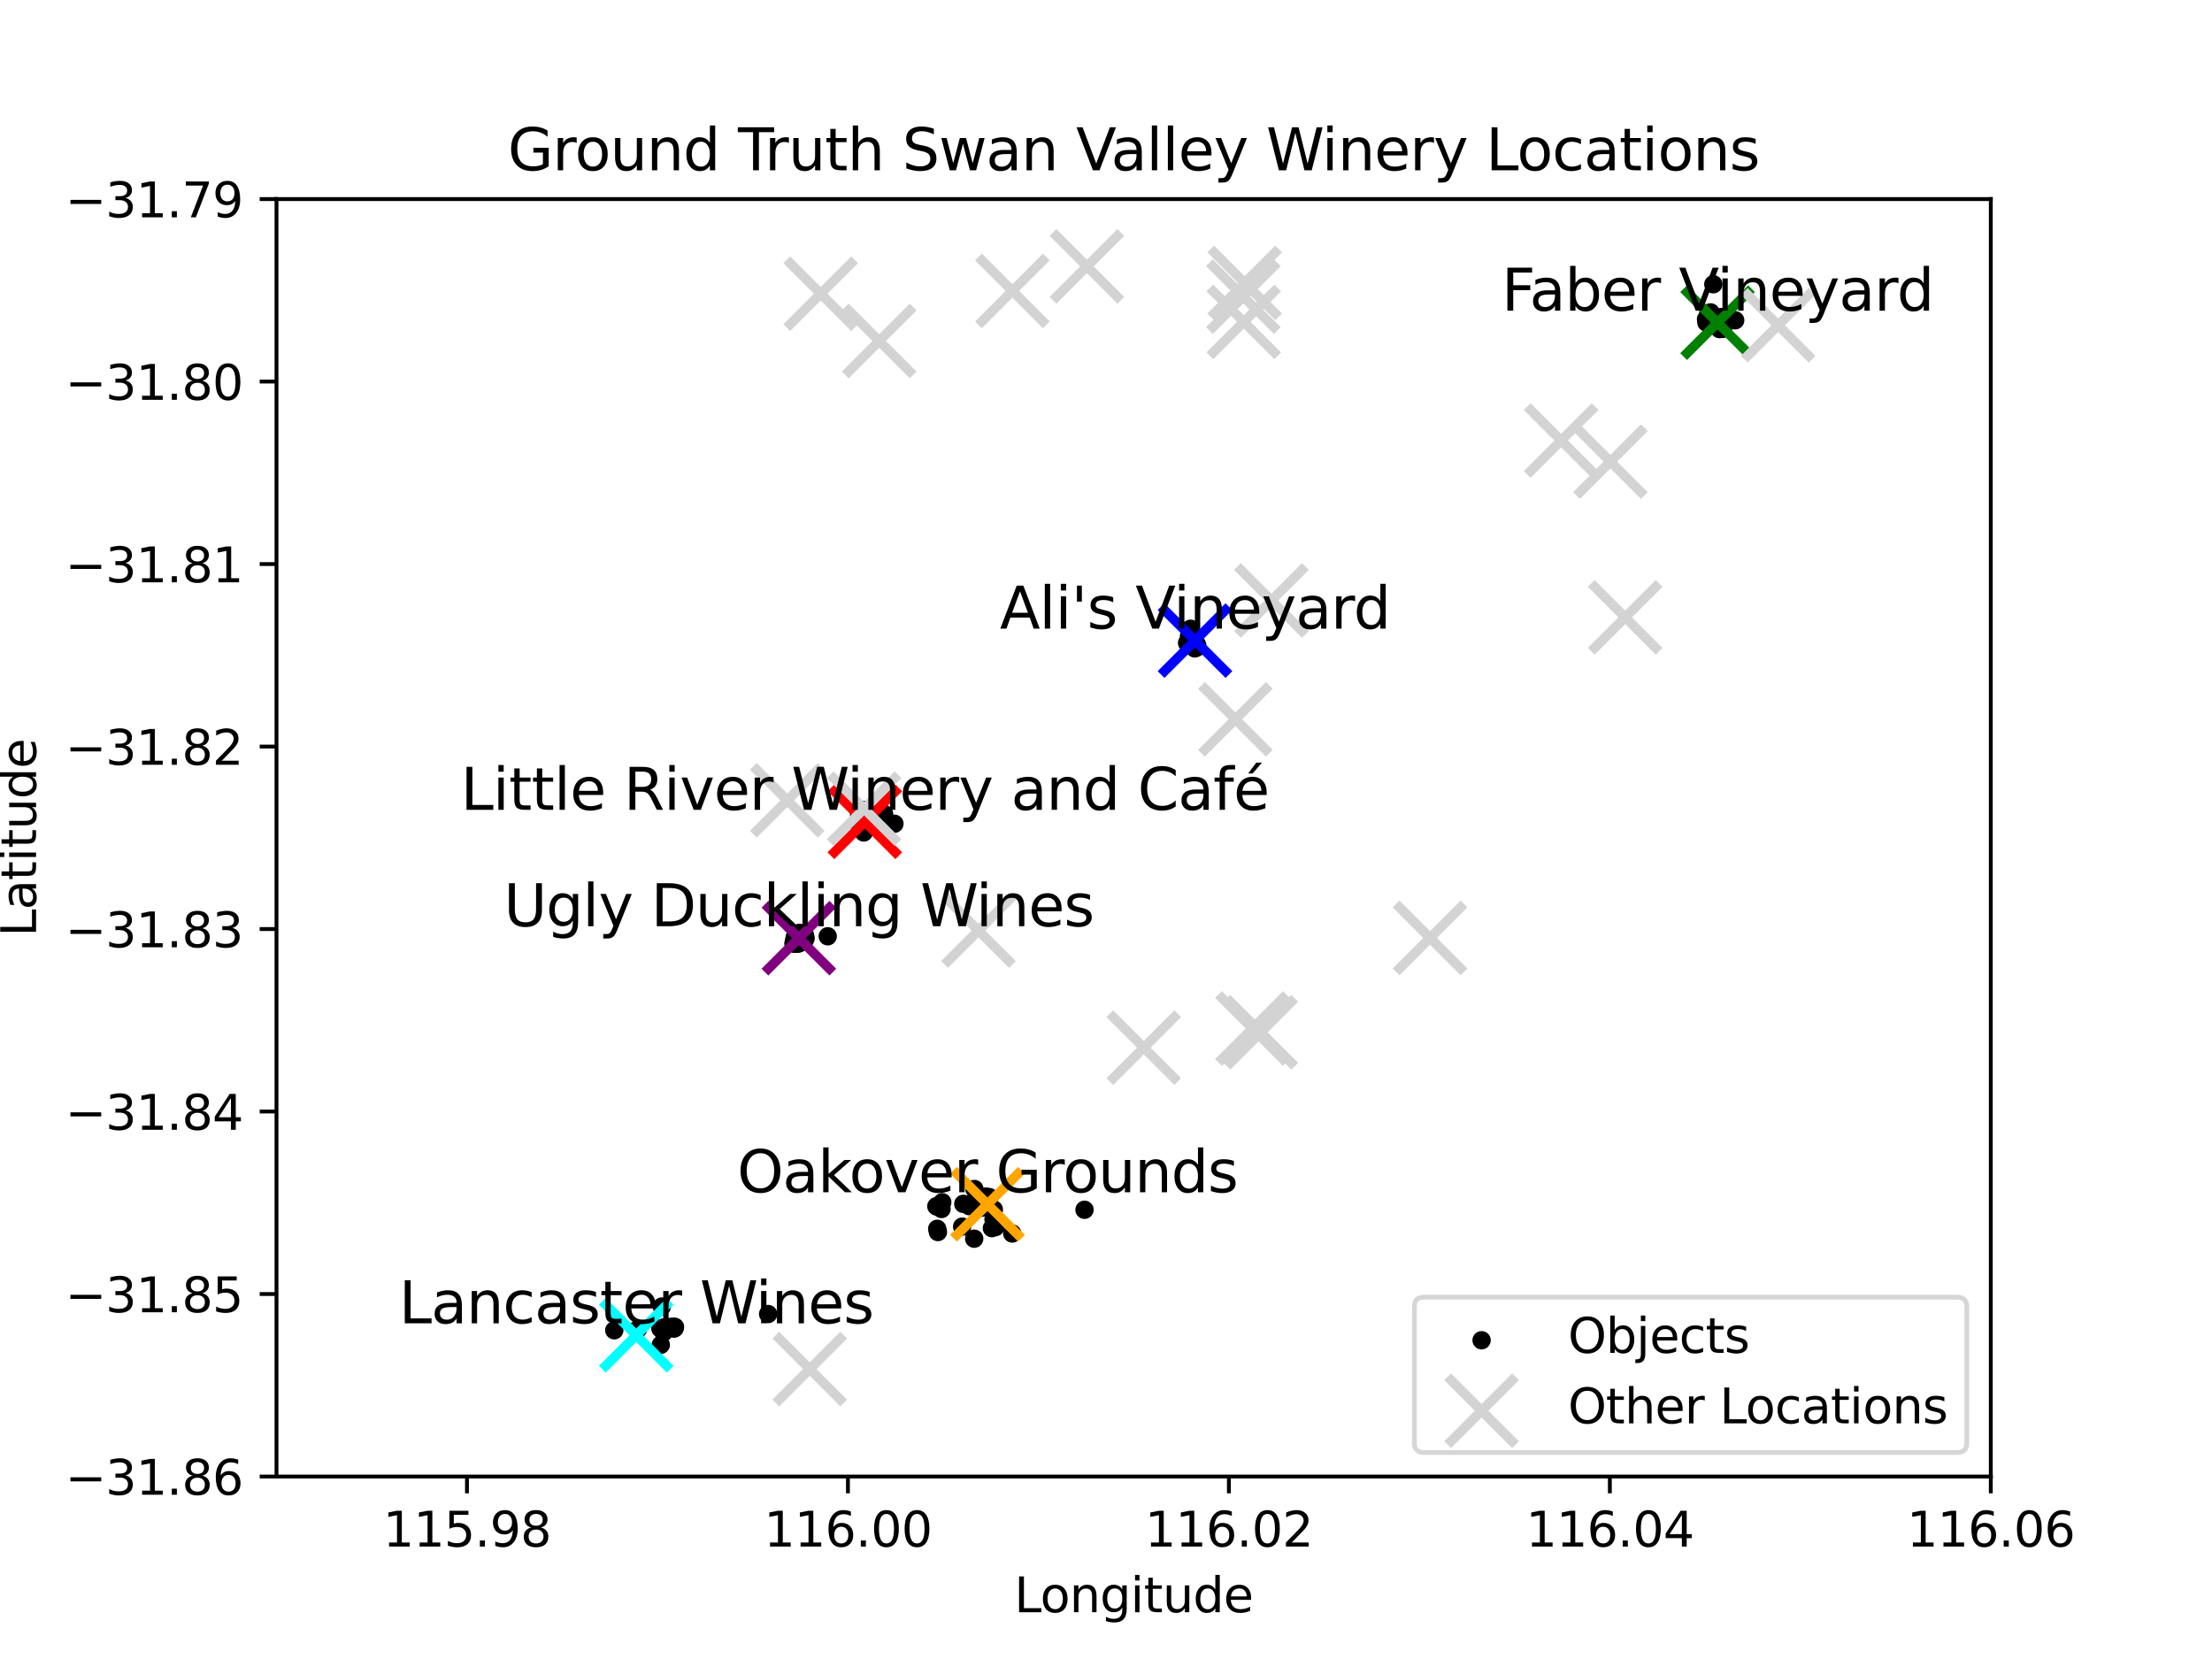 <?xml version="1.0" encoding="utf-8" standalone="no"?>
<!DOCTYPE svg PUBLIC "-//W3C//DTD SVG 1.1//EN"
  "http://www.w3.org/Graphics/SVG/1.1/DTD/svg11.dtd">
<svg xmlns:xlink="http://www.w3.org/1999/xlink" width="460.8pt" height="345.6pt" viewBox="0 0 460.8 345.6" xmlns="http://www.w3.org/2000/svg" version="1.1">
 <defs>
  <style type="text/css">*{stroke-linejoin: round; stroke-linecap: butt}</style>
 </defs>
 <g id="figure_1">
  <g id="patch_1">
   <path d="M 0 345.6 
L 460.8 345.6 
L 460.8 0 
L 0 0 
z
" style="fill: #ffffff"/>
  </g>
  <g id="axes_1">
   <g id="patch_2">
    <path d="M 57.6 307.584 
L 414.72 307.584 
L 414.72 41.472 
L 57.6 41.472 
z
" style="fill: #ffffff"/>
   </g>
   <g id="PathCollection_1">
    <defs>
     <path id="mb00d53935d" d="M 0 1.414 
C 0.375 1.414 0.735 1.265 1 1 
C 1.265 0.735 1.414 0.375 1.414 0 
C 1.414 -0.375 1.265 -0.735 1 -1 
C 0.735 -1.265 0.375 -1.414 0 -1.414 
C -0.375 -1.414 -0.735 -1.265 -1 -1 
C -1.265 -0.735 -1.414 -0.375 -1.414 0 
C -1.414 0.375 -1.265 0.735 -1 1 
C -0.735 1.265 -0.375 1.414 0 1.414 
z
" style="stroke: #000000"/>
    </defs>
    <g clip-path="url(#p75054539ff)">
     <use xlink:href="#mb00d53935d" x="249.403" y="134.428" style="stroke: #000000"/>
     <use xlink:href="#mb00d53935d" x="249.357" y="134.685" style="stroke: #000000"/>
     <use xlink:href="#mb00d53935d" x="249.318" y="134.884" style="stroke: #000000"/>
     <use xlink:href="#mb00d53935d" x="249.068" y="134.919" style="stroke: #000000"/>
     <use xlink:href="#mb00d53935d" x="248.892" y="135.073" style="stroke: #000000"/>
     <use xlink:href="#mb00d53935d" x="248.909" y="134.8" style="stroke: #000000"/>
     <use xlink:href="#mb00d53935d" x="248.95" y="134.543" style="stroke: #000000"/>
     <use xlink:href="#mb00d53935d" x="249.184" y="134.413" style="stroke: #000000"/>
     <use xlink:href="#mb00d53935d" x="248.927" y="134.189" style="stroke: #000000"/>
     <use xlink:href="#mb00d53935d" x="249.046" y="134.218" style="stroke: #000000"/>
     <use xlink:href="#mb00d53935d" x="248.784" y="134.004" style="stroke: #000000"/>
     <use xlink:href="#mb00d53935d" x="249.108" y="133.829" style="stroke: #000000"/>
     <use xlink:href="#mb00d53935d" x="248.842" y="133.819" style="stroke: #000000"/>
     <use xlink:href="#mb00d53935d" x="248.99" y="133.5" style="stroke: #000000"/>
     <use xlink:href="#mb00d53935d" x="247.689" y="132.517" style="stroke: #000000"/>
     <use xlink:href="#mb00d53935d" x="248.442" y="134.22" style="stroke: #000000"/>
     <use xlink:href="#mb00d53935d" x="247.291" y="133.936" style="stroke: #000000"/>
     <use xlink:href="#mb00d53935d" x="248.011" y="130.984" style="stroke: #000000"/>
     <use xlink:href="#mb00d53935d" x="180.268" y="170.787" style="stroke: #000000"/>
     <use xlink:href="#mb00d53935d" x="180.334" y="170.834" style="stroke: #000000"/>
     <use xlink:href="#mb00d53935d" x="180.52" y="170.744" style="stroke: #000000"/>
     <use xlink:href="#mb00d53935d" x="180.293" y="170.736" style="stroke: #000000"/>
     <use xlink:href="#mb00d53935d" x="179.04" y="171.406" style="stroke: #000000"/>
     <use xlink:href="#mb00d53935d" x="178.942" y="170.961" style="stroke: #000000"/>
     <use xlink:href="#mb00d53935d" x="178.7" y="171.269" style="stroke: #000000"/>
     <use xlink:href="#mb00d53935d" x="179.704" y="171.785" style="stroke: #000000"/>
     <use xlink:href="#mb00d53935d" x="180.668" y="171.269" style="stroke: #000000"/>
     <use xlink:href="#mb00d53935d" x="180.394" y="171.346" style="stroke: #000000"/>
     <use xlink:href="#mb00d53935d" x="179.978" y="171.273" style="stroke: #000000"/>
     <use xlink:href="#mb00d53935d" x="181.359" y="171.265" style="stroke: #000000"/>
     <use xlink:href="#mb00d53935d" x="182.677" y="171.855" style="stroke: #000000"/>
     <use xlink:href="#mb00d53935d" x="181.259" y="170.041" style="stroke: #000000"/>
     <use xlink:href="#mb00d53935d" x="179.937" y="173.416" style="stroke: #000000"/>
     <use xlink:href="#mb00d53935d" x="186.325" y="171.601" style="stroke: #000000"/>
     <use xlink:href="#mb00d53935d" x="184.17" y="169.564" style="stroke: #000000"/>
     <use xlink:href="#mb00d53935d" x="180.014" y="168.734" style="stroke: #000000"/>
     <use xlink:href="#mb00d53935d" x="178.964" y="169.682" style="stroke: #000000"/>
     <use xlink:href="#mb00d53935d" x="358.712" y="68.518" style="stroke: #000000"/>
     <use xlink:href="#mb00d53935d" x="358.244" y="68.533" style="stroke: #000000"/>
     <use xlink:href="#mb00d53935d" x="358.244" y="68.533" style="stroke: #000000"/>
     <use xlink:href="#mb00d53935d" x="358.712" y="68.518" style="stroke: #000000"/>
     <use xlink:href="#mb00d53935d" x="358.444" y="67.783" style="stroke: #000000"/>
     <use xlink:href="#mb00d53935d" x="358.213" y="68.361" style="stroke: #000000"/>
     <use xlink:href="#mb00d53935d" x="358.598" y="68.374" style="stroke: #000000"/>
     <use xlink:href="#mb00d53935d" x="358.633" y="68.152" style="stroke: #000000"/>
     <use xlink:href="#mb00d53935d" x="358.256" y="68.166" style="stroke: #000000"/>
     <use xlink:href="#mb00d53935d" x="358.603" y="67.925" style="stroke: #000000"/>
     <use xlink:href="#mb00d53935d" x="358.254" y="67.921" style="stroke: #000000"/>
     <use xlink:href="#mb00d53935d" x="357.803" y="68.032" style="stroke: #000000"/>
     <use xlink:href="#mb00d53935d" x="359.041" y="68.043" style="stroke: #000000"/>
     <use xlink:href="#mb00d53935d" x="356.914" y="59.216" style="stroke: #000000"/>
     <use xlink:href="#mb00d53935d" x="358.6" y="67.181" style="stroke: #000000"/>
     <use xlink:href="#mb00d53935d" x="355.48" y="67.183" style="stroke: #000000"/>
     <use xlink:href="#mb00d53935d" x="355.656" y="66.906" style="stroke: #000000"/>
     <use xlink:href="#mb00d53935d" x="361.47" y="66.72" style="stroke: #000000"/>
     <use xlink:href="#mb00d53935d" x="356.31" y="67.766" style="stroke: #000000"/>
     <use xlink:href="#mb00d53935d" x="355.395" y="66.487" style="stroke: #000000"/>
     <use xlink:href="#mb00d53935d" x="355.847" y="65.454" style="stroke: #000000"/>
     <use xlink:href="#mb00d53935d" x="356.345" y="65.074" style="stroke: #000000"/>
     <use xlink:href="#mb00d53935d" x="358.613" y="66.048" style="stroke: #000000"/>
     <use xlink:href="#mb00d53935d" x="172.431" y="195.047" style="stroke: #000000"/>
     <use xlink:href="#mb00d53935d" x="167.64" y="195.835" style="stroke: #000000"/>
     <use xlink:href="#mb00d53935d" x="166.552" y="194.33" style="stroke: #000000"/>
     <use xlink:href="#mb00d53935d" x="167.681" y="194.812" style="stroke: #000000"/>
     <use xlink:href="#mb00d53935d" x="166.729" y="194.999" style="stroke: #000000"/>
     <use xlink:href="#mb00d53935d" x="166.55" y="194.425" style="stroke: #000000"/>
     <use xlink:href="#mb00d53935d" x="167.534" y="195.345" style="stroke: #000000"/>
     <use xlink:href="#mb00d53935d" x="167.822" y="195.443" style="stroke: #000000"/>
     <use xlink:href="#mb00d53935d" x="167.391" y="195.484" style="stroke: #000000"/>
     <use xlink:href="#mb00d53935d" x="166.448" y="195.169" style="stroke: #000000"/>
     <use xlink:href="#mb00d53935d" x="166.132" y="195.392" style="stroke: #000000"/>
     <use xlink:href="#mb00d53935d" x="165.962" y="195.03" style="stroke: #000000"/>
     <use xlink:href="#mb00d53935d" x="165.854" y="195.133" style="stroke: #000000"/>
     <use xlink:href="#mb00d53935d" x="165.944" y="195.039" style="stroke: #000000"/>
     <use xlink:href="#mb00d53935d" x="165.85" y="195.106" style="stroke: #000000"/>
     <use xlink:href="#mb00d53935d" x="166.412" y="195.78" style="stroke: #000000"/>
     <use xlink:href="#mb00d53935d" x="166.226" y="195.912" style="stroke: #000000"/>
     <use xlink:href="#mb00d53935d" x="165.564" y="195.244" style="stroke: #000000"/>
     <use xlink:href="#mb00d53935d" x="165.52" y="195.629" style="stroke: #000000"/>
     <use xlink:href="#mb00d53935d" x="165.695" y="195.723" style="stroke: #000000"/>
     <use xlink:href="#mb00d53935d" x="165.427" y="196.036" style="stroke: #000000"/>
     <use xlink:href="#mb00d53935d" x="165.913" y="196.044" style="stroke: #000000"/>
     <use xlink:href="#mb00d53935d" x="165.287" y="196.541" style="stroke: #000000"/>
     <use xlink:href="#mb00d53935d" x="165.451" y="196.544" style="stroke: #000000"/>
     <use xlink:href="#mb00d53935d" x="165.595" y="196.551" style="stroke: #000000"/>
     <use xlink:href="#mb00d53935d" x="165.759" y="196.531" style="stroke: #000000"/>
     <use xlink:href="#mb00d53935d" x="165.946" y="196.544" style="stroke: #000000"/>
     <use xlink:href="#mb00d53935d" x="166.149" y="196.531" style="stroke: #000000"/>
     <use xlink:href="#mb00d53935d" x="166.409" y="196.546" style="stroke: #000000"/>
     <use xlink:href="#mb00d53935d" x="210.872" y="256.959" style="stroke: #000000"/>
     <use xlink:href="#mb00d53935d" x="206.968" y="253.995" style="stroke: #000000"/>
     <use xlink:href="#mb00d53935d" x="206.628" y="255.841" style="stroke: #000000"/>
     <use xlink:href="#mb00d53935d" x="207.368" y="255.629" style="stroke: #000000"/>
     <use xlink:href="#mb00d53935d" x="200.432" y="255.526" style="stroke: #000000"/>
     <use xlink:href="#mb00d53935d" x="195.238" y="255.984" style="stroke: #000000"/>
     <use xlink:href="#mb00d53935d" x="195.386" y="256.657" style="stroke: #000000"/>
     <use xlink:href="#mb00d53935d" x="196.138" y="251.856" style="stroke: #000000"/>
     <use xlink:href="#mb00d53935d" x="196.293" y="250.451" style="stroke: #000000"/>
     <use xlink:href="#mb00d53935d" x="195.212" y="251.339" style="stroke: #000000"/>
     <use xlink:href="#mb00d53935d" x="195.057" y="251.284" style="stroke: #000000"/>
     <use xlink:href="#mb00d53935d" x="202.942" y="258.041" style="stroke: #000000"/>
     <use xlink:href="#mb00d53935d" x="200.675" y="250.786" style="stroke: #000000"/>
     <use xlink:href="#mb00d53935d" x="201.911" y="251.262" style="stroke: #000000"/>
     <use xlink:href="#mb00d53935d" x="201.923" y="251.134" style="stroke: #000000"/>
     <use xlink:href="#mb00d53935d" x="201.933" y="250.973" style="stroke: #000000"/>
     <use xlink:href="#mb00d53935d" x="201.958" y="250.853" style="stroke: #000000"/>
     <use xlink:href="#mb00d53935d" x="202.99" y="251.038" style="stroke: #000000"/>
     <use xlink:href="#mb00d53935d" x="204.433" y="251.605" style="stroke: #000000"/>
     <use xlink:href="#mb00d53935d" x="205.861" y="250.092" style="stroke: #000000"/>
     <use xlink:href="#mb00d53935d" x="205.854" y="250.428" style="stroke: #000000"/>
     <use xlink:href="#mb00d53935d" x="205.773" y="250.776" style="stroke: #000000"/>
     <use xlink:href="#mb00d53935d" x="205.436" y="251.44" style="stroke: #000000"/>
     <use xlink:href="#mb00d53935d" x="206.785" y="252.006" style="stroke: #000000"/>
     <use xlink:href="#mb00d53935d" x="206.556" y="251.967" style="stroke: #000000"/>
     <use xlink:href="#mb00d53935d" x="207.037" y="251.967" style="stroke: #000000"/>
     <use xlink:href="#mb00d53935d" x="203.883" y="250.127" style="stroke: #000000"/>
     <use xlink:href="#mb00d53935d" x="203.194" y="250.005" style="stroke: #000000"/>
     <use xlink:href="#mb00d53935d" x="205.325" y="251.071" style="stroke: #000000"/>
     <use xlink:href="#mb00d53935d" x="205.381" y="249.274" style="stroke: #000000"/>
     <use xlink:href="#mb00d53935d" x="205.361" y="249.387" style="stroke: #000000"/>
     <use xlink:href="#mb00d53935d" x="205.365" y="249.512" style="stroke: #000000"/>
     <use xlink:href="#mb00d53935d" x="206.093" y="249.375" style="stroke: #000000"/>
     <use xlink:href="#mb00d53935d" x="225.925" y="252.018" style="stroke: #000000"/>
     <use xlink:href="#mb00d53935d" x="202.985" y="247.697" style="stroke: #000000"/>
     <use xlink:href="#mb00d53935d" x="160.015" y="273.736" style="stroke: #000000"/>
     <use xlink:href="#mb00d53935d" x="137.869" y="272.178" style="stroke: #000000"/>
     <use xlink:href="#mb00d53935d" x="137.655" y="280.148" style="stroke: #000000"/>
     <use xlink:href="#mb00d53935d" x="137.563" y="276.742" style="stroke: #000000"/>
     <use xlink:href="#mb00d53935d" x="138.226" y="277.572" style="stroke: #000000"/>
     <use xlink:href="#mb00d53935d" x="138.371" y="276.742" style="stroke: #000000"/>
     <use xlink:href="#mb00d53935d" x="139.066" y="276.512" style="stroke: #000000"/>
     <use xlink:href="#mb00d53935d" x="139.132" y="276.51" style="stroke: #000000"/>
     <use xlink:href="#mb00d53935d" x="139.204" y="276.518" style="stroke: #000000"/>
     <use xlink:href="#mb00d53935d" x="139.286" y="276.506" style="stroke: #000000"/>
     <use xlink:href="#mb00d53935d" x="138.733" y="276.765" style="stroke: #000000"/>
     <use xlink:href="#mb00d53935d" x="138.879" y="276.727" style="stroke: #000000"/>
     <use xlink:href="#mb00d53935d" x="139.335" y="276.689" style="stroke: #000000"/>
     <use xlink:href="#mb00d53935d" x="138.406" y="276.495" style="stroke: #000000"/>
     <use xlink:href="#mb00d53935d" x="127.967" y="277.122" style="stroke: #000000"/>
     <use xlink:href="#mb00d53935d" x="132.897" y="276.877" style="stroke: #000000"/>
     <use xlink:href="#mb00d53935d" x="140.347" y="276.768" style="stroke: #000000"/>
     <use xlink:href="#mb00d53935d" x="140.538" y="276.694" style="stroke: #000000"/>
     <use xlink:href="#mb00d53935d" x="140.613" y="276.423" style="stroke: #000000"/>
     <use xlink:href="#mb00d53935d" x="140.4" y="276.42" style="stroke: #000000"/>
     <use xlink:href="#mb00d53935d" x="140.137" y="276.413" style="stroke: #000000"/>
     <use xlink:href="#mb00d53935d" x="139.947" y="276.418" style="stroke: #000000"/>
    </g>
   </g>
   <g id="PathCollection_2">
    <path d="M 140.837 347.733 
L 154.979 333.591 
M 140.837 333.591 
L 154.979 347.733 
" clip-path="url(#p75054539ff)" style="fill: #d3d3d3; stroke: #d3d3d3; stroke-width: 2"/>
    <path d="M 161.613 292.271 
L 175.755 278.129 
M 161.613 278.129 
L 175.755 292.271 
" clip-path="url(#p75054539ff)" style="fill: #d3d3d3; stroke: #d3d3d3; stroke-width: 2"/>
    <path d="M 163.899 68.262 
L 178.041 54.12 
M 163.899 54.12 
L 178.041 68.262 
" clip-path="url(#p75054539ff)" style="fill: #d3d3d3; stroke: #d3d3d3; stroke-width: 2"/>
    <path d="M 173.093 178.269 
L 187.235 164.127 
M 173.093 164.127 
L 187.235 178.269 
" clip-path="url(#p75054539ff)" style="fill: #ff0000; stroke: #ff0000; stroke-width: 2"/>
    <path d="M 172.942 175.532 
L 187.084 161.39 
M 172.942 161.39 
L 187.084 175.532 
" clip-path="url(#p75054539ff)" style="fill: #d3d3d3; stroke: #d3d3d3; stroke-width: 2"/>
    <path d="M 125.473 285.231 
L 139.615 271.089 
M 125.473 271.089 
L 139.615 285.231 
" clip-path="url(#p75054539ff)" style="fill: #00ffff; stroke: #00ffff; stroke-width: 2"/>
    <path d="M 149.693 346.079 
L 163.835 331.937 
M 149.693 331.937 
L 163.835 346.079 
" clip-path="url(#p75054539ff)" style="fill: #d3d3d3; stroke: #d3d3d3; stroke-width: 2"/>
    <path d="M 151.689 343.524 
L 165.831 329.382 
M 151.689 329.382 
L 165.831 343.524 
" clip-path="url(#p75054539ff)" style="fill: #d3d3d3; stroke: #d3d3d3; stroke-width: 2"/>
    <path d="M 198.642 257.935 
L 212.785 243.793 
M 198.642 243.793 
L 212.785 257.935 
" clip-path="url(#p75054539ff)" style="fill: #ffa500; stroke: #ffa500; stroke-width: 2"/>
    <path d="M 176.08 78.104 
L 190.223 63.962 
M 176.08 63.962 
L 190.223 78.104 
" clip-path="url(#p75054539ff)" style="fill: #d3d3d3; stroke: #d3d3d3; stroke-width: 2"/>
    <path d="M 203.829 67.677 
L 217.971 53.534 
M 203.829 53.534 
L 217.971 67.677 
" clip-path="url(#p75054539ff)" style="fill: #d3d3d3; stroke: #d3d3d3; stroke-width: 2"/>
    <path d="M 219.351 62.563 
L 233.494 48.421 
M 219.351 48.421 
L 233.494 62.563 
" clip-path="url(#p75054539ff)" style="fill: #d3d3d3; stroke: #d3d3d3; stroke-width: 2"/>
    <path d="M 252.222 66.011 
L 266.365 51.869 
M 252.222 51.869 
L 266.365 66.011 
" clip-path="url(#p75054539ff)" style="fill: #d3d3d3; stroke: #d3d3d3; stroke-width: 2"/>
    <path d="M 251.945 68.866 
L 266.087 54.724 
M 251.945 54.724 
L 266.087 68.866 
" clip-path="url(#p75054539ff)" style="fill: #d3d3d3; stroke: #d3d3d3; stroke-width: 2"/>
    <path d="M 252.028 74.124 
L 266.17 59.982 
M 252.028 59.982 
L 266.17 74.124 
" clip-path="url(#p75054539ff)" style="fill: #d3d3d3; stroke: #d3d3d3; stroke-width: 2"/>
    <path d="M 257.786 132.159 
L 271.928 118.017 
M 257.786 118.017 
L 271.928 132.159 
" clip-path="url(#p75054539ff)" style="fill: #d3d3d3; stroke: #d3d3d3; stroke-width: 2"/>
    <path d="M 241.866 140.519 
L 256.008 126.377 
M 241.866 126.377 
L 256.008 140.519 
" clip-path="url(#p75054539ff)" style="fill: #0000ff; stroke: #0000ff; stroke-width: 2"/>
    <path d="M 250.282 156.915 
L 264.424 142.773 
M 250.282 142.773 
L 264.424 156.915 
" clip-path="url(#p75054539ff)" style="fill: #d3d3d3; stroke: #d3d3d3; stroke-width: 2"/>
    <path d="M 331.483 135.68 
L 345.625 121.537 
M 331.483 121.537 
L 345.625 135.68 
" clip-path="url(#p75054539ff)" style="fill: #d3d3d3; stroke: #d3d3d3; stroke-width: 2"/>
    <path d="M 328.408 103.237 
L 342.55 89.095 
M 328.408 89.095 
L 342.55 103.237 
" clip-path="url(#p75054539ff)" style="fill: #d3d3d3; stroke: #d3d3d3; stroke-width: 2"/>
    <path d="M 318.143 98.838 
L 332.285 84.696 
M 318.143 84.696 
L 332.285 98.838 
" clip-path="url(#p75054539ff)" style="fill: #d3d3d3; stroke: #d3d3d3; stroke-width: 2"/>
    <path d="M 350.728 74.284 
L 364.87 60.142 
M 350.728 60.142 
L 364.87 74.284 
" clip-path="url(#p75054539ff)" style="fill: #008000; stroke: #008000; stroke-width: 2"/>
    <path d="M 363.35 74.831 
L 377.492 60.689 
M 363.35 60.689 
L 377.492 74.831 
" clip-path="url(#p75054539ff)" style="fill: #d3d3d3; stroke: #d3d3d3; stroke-width: 2"/>
    <path d="M 290.831 202.458 
L 304.973 188.316 
M 290.831 188.316 
L 304.973 202.458 
" clip-path="url(#p75054539ff)" style="fill: #d3d3d3; stroke: #d3d3d3; stroke-width: 2"/>
    <path d="M 255.579 222.117 
L 269.721 207.974 
M 255.579 207.974 
L 269.721 222.117 
" clip-path="url(#p75054539ff)" style="fill: #d3d3d3; stroke: #d3d3d3; stroke-width: 2"/>
    <path d="M 231.2 225.314 
L 245.342 211.172 
M 231.2 211.172 
L 245.342 225.314 
" clip-path="url(#p75054539ff)" style="fill: #d3d3d3; stroke: #d3d3d3; stroke-width: 2"/>
    <path d="M 253.829 221.322 
L 267.972 207.18 
M 253.829 207.18 
L 267.972 221.322 
" clip-path="url(#p75054539ff)" style="fill: #d3d3d3; stroke: #d3d3d3; stroke-width: 2"/>
    <path d="M 196.754 200.923 
L 210.896 186.78 
M 196.754 186.78 
L 210.896 200.923 
" clip-path="url(#p75054539ff)" style="fill: #d3d3d3; stroke: #d3d3d3; stroke-width: 2"/>
    <path d="M 159.351 202.515 
L 173.493 188.373 
M 159.351 188.373 
L 173.493 202.515 
" clip-path="url(#p75054539ff)" style="fill: #800080; stroke: #800080; stroke-width: 2"/>
    <path d="M 156.939 173.787 
L 171.081 159.645 
M 156.939 159.645 
L 171.081 173.787 
" clip-path="url(#p75054539ff)" style="fill: #d3d3d3; stroke: #d3d3d3; stroke-width: 2"/>
    <path d="M 97.268 360.267 
L 111.41 346.125 
M 97.268 346.125 
L 111.41 360.267 
" clip-path="url(#p75054539ff)" style="fill: #d3d3d3; stroke: #d3d3d3; stroke-width: 2"/>
   </g>
   <g id="matplotlib.axis_1">
    <g id="xtick_1">
     <g id="line2d_1">
      <defs>
       <path id="mc172d5a9a3" d="M 0 0 
L 0 3.5 
" style="stroke: #000000; stroke-width: 0.8"/>
      </defs>
      <g>
       <use xlink:href="#mc172d5a9a3" x="97.28" y="307.584" style="stroke: #000000; stroke-width: 0.8"/>
      </g>
     </g>
     <g id="text_1">
      <!-- 115.98 -->
      <g transform="translate(79.785 322.182) scale(0.1 -0.1)">
       <defs>
        <path id="DejaVuSans-31" d="M 794 531 
L 1825 531 
L 1825 4091 
L 703 3866 
L 703 4441 
L 1819 4666 
L 2450 4666 
L 2450 531 
L 3481 531 
L 3481 0 
L 794 0 
L 794 531 
z
" transform="scale(0.016)"/>
        <path id="DejaVuSans-35" d="M 691 4666 
L 3169 4666 
L 3169 4134 
L 1269 4134 
L 1269 2991 
Q 1406 3038 1543 3061 
Q 1681 3084 1819 3084 
Q 2600 3084 3056 2656 
Q 3513 2228 3513 1497 
Q 3513 744 3044 326 
Q 2575 -91 1722 -91 
Q 1428 -91 1123 -41 
Q 819 9 494 109 
L 494 744 
Q 775 591 1075 516 
Q 1375 441 1709 441 
Q 2250 441 2565 725 
Q 2881 1009 2881 1497 
Q 2881 1984 2565 2268 
Q 2250 2553 1709 2553 
Q 1456 2553 1204 2497 
Q 953 2441 691 2322 
L 691 4666 
z
" transform="scale(0.016)"/>
        <path id="DejaVuSans-2e" d="M 684 794 
L 1344 794 
L 1344 0 
L 684 0 
L 684 794 
z
" transform="scale(0.016)"/>
        <path id="DejaVuSans-39" d="M 703 97 
L 703 672 
Q 941 559 1184 500 
Q 1428 441 1663 441 
Q 2288 441 2617 861 
Q 2947 1281 2994 2138 
Q 2813 1869 2534 1725 
Q 2256 1581 1919 1581 
Q 1219 1581 811 2004 
Q 403 2428 403 3163 
Q 403 3881 828 4315 
Q 1253 4750 1959 4750 
Q 2769 4750 3195 4129 
Q 3622 3509 3622 2328 
Q 3622 1225 3098 567 
Q 2575 -91 1691 -91 
Q 1453 -91 1209 -44 
Q 966 3 703 97 
z
M 1959 2075 
Q 2384 2075 2632 2365 
Q 2881 2656 2881 3163 
Q 2881 3666 2632 3958 
Q 2384 4250 1959 4250 
Q 1534 4250 1286 3958 
Q 1038 3666 1038 3163 
Q 1038 2656 1286 2365 
Q 1534 2075 1959 2075 
z
" transform="scale(0.016)"/>
        <path id="DejaVuSans-38" d="M 2034 2216 
Q 1584 2216 1326 1975 
Q 1069 1734 1069 1313 
Q 1069 891 1326 650 
Q 1584 409 2034 409 
Q 2484 409 2743 651 
Q 3003 894 3003 1313 
Q 3003 1734 2745 1975 
Q 2488 2216 2034 2216 
z
M 1403 2484 
Q 997 2584 770 2862 
Q 544 3141 544 3541 
Q 544 4100 942 4425 
Q 1341 4750 2034 4750 
Q 2731 4750 3128 4425 
Q 3525 4100 3525 3541 
Q 3525 3141 3298 2862 
Q 3072 2584 2669 2484 
Q 3125 2378 3379 2068 
Q 3634 1759 3634 1313 
Q 3634 634 3220 271 
Q 2806 -91 2034 -91 
Q 1263 -91 848 271 
Q 434 634 434 1313 
Q 434 1759 690 2068 
Q 947 2378 1403 2484 
z
M 1172 3481 
Q 1172 3119 1398 2916 
Q 1625 2713 2034 2713 
Q 2441 2713 2670 2916 
Q 2900 3119 2900 3481 
Q 2900 3844 2670 4047 
Q 2441 4250 2034 4250 
Q 1625 4250 1398 4047 
Q 1172 3844 1172 3481 
z
" transform="scale(0.016)"/>
       </defs>
       <use xlink:href="#DejaVuSans-31"/>
       <use xlink:href="#DejaVuSans-31" x="63.623"/>
       <use xlink:href="#DejaVuSans-35" x="127.246"/>
       <use xlink:href="#DejaVuSans-2e" x="190.869"/>
       <use xlink:href="#DejaVuSans-39" x="222.656"/>
       <use xlink:href="#DejaVuSans-38" x="286.279"/>
      </g>
     </g>
    </g>
    <g id="xtick_2">
     <g id="line2d_2">
      <g>
       <use xlink:href="#mc172d5a9a3" x="176.64" y="307.584" style="stroke: #000000; stroke-width: 0.8"/>
      </g>
     </g>
     <g id="text_2">
      <!-- 116.00 -->
      <g transform="translate(159.145 322.182) scale(0.1 -0.1)">
       <defs>
        <path id="DejaVuSans-36" d="M 2113 2584 
Q 1688 2584 1439 2293 
Q 1191 2003 1191 1497 
Q 1191 994 1439 701 
Q 1688 409 2113 409 
Q 2538 409 2786 701 
Q 3034 994 3034 1497 
Q 3034 2003 2786 2293 
Q 2538 2584 2113 2584 
z
M 3366 4563 
L 3366 3988 
Q 3128 4100 2886 4159 
Q 2644 4219 2406 4219 
Q 1781 4219 1451 3797 
Q 1122 3375 1075 2522 
Q 1259 2794 1537 2939 
Q 1816 3084 2150 3084 
Q 2853 3084 3261 2657 
Q 3669 2231 3669 1497 
Q 3669 778 3244 343 
Q 2819 -91 2113 -91 
Q 1303 -91 875 529 
Q 447 1150 447 2328 
Q 447 3434 972 4092 
Q 1497 4750 2381 4750 
Q 2619 4750 2861 4703 
Q 3103 4656 3366 4563 
z
" transform="scale(0.016)"/>
        <path id="DejaVuSans-30" d="M 2034 4250 
Q 1547 4250 1301 3770 
Q 1056 3291 1056 2328 
Q 1056 1369 1301 889 
Q 1547 409 2034 409 
Q 2525 409 2770 889 
Q 3016 1369 3016 2328 
Q 3016 3291 2770 3770 
Q 2525 4250 2034 4250 
z
M 2034 4750 
Q 2819 4750 3233 4129 
Q 3647 3509 3647 2328 
Q 3647 1150 3233 529 
Q 2819 -91 2034 -91 
Q 1250 -91 836 529 
Q 422 1150 422 2328 
Q 422 3509 836 4129 
Q 1250 4750 2034 4750 
z
" transform="scale(0.016)"/>
       </defs>
       <use xlink:href="#DejaVuSans-31"/>
       <use xlink:href="#DejaVuSans-31" x="63.623"/>
       <use xlink:href="#DejaVuSans-36" x="127.246"/>
       <use xlink:href="#DejaVuSans-2e" x="190.869"/>
       <use xlink:href="#DejaVuSans-30" x="222.656"/>
       <use xlink:href="#DejaVuSans-30" x="286.279"/>
      </g>
     </g>
    </g>
    <g id="xtick_3">
     <g id="line2d_3">
      <g>
       <use xlink:href="#mc172d5a9a3" x="256" y="307.584" style="stroke: #000000; stroke-width: 0.8"/>
      </g>
     </g>
     <g id="text_3">
      <!-- 116.02 -->
      <g transform="translate(238.505 322.182) scale(0.1 -0.1)">
       <defs>
        <path id="DejaVuSans-32" d="M 1228 531 
L 3431 531 
L 3431 0 
L 469 0 
L 469 531 
Q 828 903 1448 1529 
Q 2069 2156 2228 2338 
Q 2531 2678 2651 2914 
Q 2772 3150 2772 3378 
Q 2772 3750 2511 3984 
Q 2250 4219 1831 4219 
Q 1534 4219 1204 4116 
Q 875 4013 500 3803 
L 500 4441 
Q 881 4594 1212 4672 
Q 1544 4750 1819 4750 
Q 2544 4750 2975 4387 
Q 3406 4025 3406 3419 
Q 3406 3131 3298 2873 
Q 3191 2616 2906 2266 
Q 2828 2175 2409 1742 
Q 1991 1309 1228 531 
z
" transform="scale(0.016)"/>
       </defs>
       <use xlink:href="#DejaVuSans-31"/>
       <use xlink:href="#DejaVuSans-31" x="63.623"/>
       <use xlink:href="#DejaVuSans-36" x="127.246"/>
       <use xlink:href="#DejaVuSans-2e" x="190.869"/>
       <use xlink:href="#DejaVuSans-30" x="222.656"/>
       <use xlink:href="#DejaVuSans-32" x="286.279"/>
      </g>
     </g>
    </g>
    <g id="xtick_4">
     <g id="line2d_4">
      <g>
       <use xlink:href="#mc172d5a9a3" x="335.36" y="307.584" style="stroke: #000000; stroke-width: 0.8"/>
      </g>
     </g>
     <g id="text_4">
      <!-- 116.04 -->
      <g transform="translate(317.865 322.182) scale(0.1 -0.1)">
       <defs>
        <path id="DejaVuSans-34" d="M 2419 4116 
L 825 1625 
L 2419 1625 
L 2419 4116 
z
M 2253 4666 
L 3047 4666 
L 3047 1625 
L 3713 1625 
L 3713 1100 
L 3047 1100 
L 3047 0 
L 2419 0 
L 2419 1100 
L 313 1100 
L 313 1709 
L 2253 4666 
z
" transform="scale(0.016)"/>
       </defs>
       <use xlink:href="#DejaVuSans-31"/>
       <use xlink:href="#DejaVuSans-31" x="63.623"/>
       <use xlink:href="#DejaVuSans-36" x="127.246"/>
       <use xlink:href="#DejaVuSans-2e" x="190.869"/>
       <use xlink:href="#DejaVuSans-30" x="222.656"/>
       <use xlink:href="#DejaVuSans-34" x="286.279"/>
      </g>
     </g>
    </g>
    <g id="xtick_5">
     <g id="line2d_5">
      <g>
       <use xlink:href="#mc172d5a9a3" x="414.72" y="307.584" style="stroke: #000000; stroke-width: 0.8"/>
      </g>
     </g>
     <g id="text_5">
      <!-- 116.06 -->
      <g transform="translate(397.225 322.182) scale(0.1 -0.1)">
       <use xlink:href="#DejaVuSans-31"/>
       <use xlink:href="#DejaVuSans-31" x="63.623"/>
       <use xlink:href="#DejaVuSans-36" x="127.246"/>
       <use xlink:href="#DejaVuSans-2e" x="190.869"/>
       <use xlink:href="#DejaVuSans-30" x="222.656"/>
       <use xlink:href="#DejaVuSans-36" x="286.279"/>
      </g>
     </g>
    </g>
    <g id="text_6">
     <!-- Longitude -->
     <g transform="translate(211.29 335.861) scale(0.1 -0.1)">
      <defs>
       <path id="DejaVuSans-4c" d="M 628 4666 
L 1259 4666 
L 1259 531 
L 3531 531 
L 3531 0 
L 628 0 
L 628 4666 
z
" transform="scale(0.016)"/>
       <path id="DejaVuSans-6f" d="M 1959 3097 
Q 1497 3097 1228 2736 
Q 959 2375 959 1747 
Q 959 1119 1226 758 
Q 1494 397 1959 397 
Q 2419 397 2687 759 
Q 2956 1122 2956 1747 
Q 2956 2369 2687 2733 
Q 2419 3097 1959 3097 
z
M 1959 3584 
Q 2709 3584 3137 3096 
Q 3566 2609 3566 1747 
Q 3566 888 3137 398 
Q 2709 -91 1959 -91 
Q 1206 -91 779 398 
Q 353 888 353 1747 
Q 353 2609 779 3096 
Q 1206 3584 1959 3584 
z
" transform="scale(0.016)"/>
       <path id="DejaVuSans-6e" d="M 3513 2113 
L 3513 0 
L 2938 0 
L 2938 2094 
Q 2938 2591 2744 2837 
Q 2550 3084 2163 3084 
Q 1697 3084 1428 2787 
Q 1159 2491 1159 1978 
L 1159 0 
L 581 0 
L 581 3500 
L 1159 3500 
L 1159 2956 
Q 1366 3272 1645 3428 
Q 1925 3584 2291 3584 
Q 2894 3584 3203 3211 
Q 3513 2838 3513 2113 
z
" transform="scale(0.016)"/>
       <path id="DejaVuSans-67" d="M 2906 1791 
Q 2906 2416 2648 2759 
Q 2391 3103 1925 3103 
Q 1463 3103 1205 2759 
Q 947 2416 947 1791 
Q 947 1169 1205 825 
Q 1463 481 1925 481 
Q 2391 481 2648 825 
Q 2906 1169 2906 1791 
z
M 3481 434 
Q 3481 -459 3084 -895 
Q 2688 -1331 1869 -1331 
Q 1566 -1331 1297 -1286 
Q 1028 -1241 775 -1147 
L 775 -588 
Q 1028 -725 1275 -790 
Q 1522 -856 1778 -856 
Q 2344 -856 2625 -561 
Q 2906 -266 2906 331 
L 2906 616 
Q 2728 306 2450 153 
Q 2172 0 1784 0 
Q 1141 0 747 490 
Q 353 981 353 1791 
Q 353 2603 747 3093 
Q 1141 3584 1784 3584 
Q 2172 3584 2450 3431 
Q 2728 3278 2906 2969 
L 2906 3500 
L 3481 3500 
L 3481 434 
z
" transform="scale(0.016)"/>
       <path id="DejaVuSans-69" d="M 603 3500 
L 1178 3500 
L 1178 0 
L 603 0 
L 603 3500 
z
M 603 4863 
L 1178 4863 
L 1178 4134 
L 603 4134 
L 603 4863 
z
" transform="scale(0.016)"/>
       <path id="DejaVuSans-74" d="M 1172 4494 
L 1172 3500 
L 2356 3500 
L 2356 3053 
L 1172 3053 
L 1172 1153 
Q 1172 725 1289 603 
Q 1406 481 1766 481 
L 2356 481 
L 2356 0 
L 1766 0 
Q 1100 0 847 248 
Q 594 497 594 1153 
L 594 3053 
L 172 3053 
L 172 3500 
L 594 3500 
L 594 4494 
L 1172 4494 
z
" transform="scale(0.016)"/>
       <path id="DejaVuSans-75" d="M 544 1381 
L 544 3500 
L 1119 3500 
L 1119 1403 
Q 1119 906 1312 657 
Q 1506 409 1894 409 
Q 2359 409 2629 706 
Q 2900 1003 2900 1516 
L 2900 3500 
L 3475 3500 
L 3475 0 
L 2900 0 
L 2900 538 
Q 2691 219 2414 64 
Q 2138 -91 1772 -91 
Q 1169 -91 856 284 
Q 544 659 544 1381 
z
M 1991 3584 
L 1991 3584 
z
" transform="scale(0.016)"/>
       <path id="DejaVuSans-64" d="M 2906 2969 
L 2906 4863 
L 3481 4863 
L 3481 0 
L 2906 0 
L 2906 525 
Q 2725 213 2448 61 
Q 2172 -91 1784 -91 
Q 1150 -91 751 415 
Q 353 922 353 1747 
Q 353 2572 751 3078 
Q 1150 3584 1784 3584 
Q 2172 3584 2448 3432 
Q 2725 3281 2906 2969 
z
M 947 1747 
Q 947 1113 1208 752 
Q 1469 391 1925 391 
Q 2381 391 2643 752 
Q 2906 1113 2906 1747 
Q 2906 2381 2643 2742 
Q 2381 3103 1925 3103 
Q 1469 3103 1208 2742 
Q 947 2381 947 1747 
z
" transform="scale(0.016)"/>
       <path id="DejaVuSans-65" d="M 3597 1894 
L 3597 1613 
L 953 1613 
Q 991 1019 1311 708 
Q 1631 397 2203 397 
Q 2534 397 2845 478 
Q 3156 559 3463 722 
L 3463 178 
Q 3153 47 2828 -22 
Q 2503 -91 2169 -91 
Q 1331 -91 842 396 
Q 353 884 353 1716 
Q 353 2575 817 3079 
Q 1281 3584 2069 3584 
Q 2775 3584 3186 3129 
Q 3597 2675 3597 1894 
z
M 3022 2063 
Q 3016 2534 2758 2815 
Q 2500 3097 2075 3097 
Q 1594 3097 1305 2825 
Q 1016 2553 972 2059 
L 3022 2063 
z
" transform="scale(0.016)"/>
      </defs>
      <use xlink:href="#DejaVuSans-4c"/>
      <use xlink:href="#DejaVuSans-6f" x="53.963"/>
      <use xlink:href="#DejaVuSans-6e" x="115.145"/>
      <use xlink:href="#DejaVuSans-67" x="178.523"/>
      <use xlink:href="#DejaVuSans-69" x="242"/>
      <use xlink:href="#DejaVuSans-74" x="269.783"/>
      <use xlink:href="#DejaVuSans-75" x="308.992"/>
      <use xlink:href="#DejaVuSans-64" x="372.371"/>
      <use xlink:href="#DejaVuSans-65" x="435.848"/>
     </g>
    </g>
   </g>
   <g id="matplotlib.axis_2">
    <g id="ytick_1">
     <g id="line2d_6">
      <defs>
       <path id="m9e923d90e2" d="M 0 0 
L -3.5 0 
" style="stroke: #000000; stroke-width: 0.8"/>
      </defs>
      <g>
       <use xlink:href="#m9e923d90e2" x="57.6" y="307.584" style="stroke: #000000; stroke-width: 0.8"/>
      </g>
     </g>
     <g id="text_7">
      <!-- −31.86 -->
      <g transform="translate(13.592 311.383) scale(0.1 -0.1)">
       <defs>
        <path id="DejaVuSans-2212" d="M 678 2272 
L 4684 2272 
L 4684 1741 
L 678 1741 
L 678 2272 
z
" transform="scale(0.016)"/>
        <path id="DejaVuSans-33" d="M 2597 2516 
Q 3050 2419 3304 2112 
Q 3559 1806 3559 1356 
Q 3559 666 3084 287 
Q 2609 -91 1734 -91 
Q 1441 -91 1130 -33 
Q 819 25 488 141 
L 488 750 
Q 750 597 1062 519 
Q 1375 441 1716 441 
Q 2309 441 2620 675 
Q 2931 909 2931 1356 
Q 2931 1769 2642 2001 
Q 2353 2234 1838 2234 
L 1294 2234 
L 1294 2753 
L 1863 2753 
Q 2328 2753 2575 2939 
Q 2822 3125 2822 3475 
Q 2822 3834 2567 4026 
Q 2313 4219 1838 4219 
Q 1578 4219 1281 4162 
Q 984 4106 628 3988 
L 628 4550 
Q 988 4650 1302 4700 
Q 1616 4750 1894 4750 
Q 2613 4750 3031 4423 
Q 3450 4097 3450 3541 
Q 3450 3153 3228 2886 
Q 3006 2619 2597 2516 
z
" transform="scale(0.016)"/>
       </defs>
       <use xlink:href="#DejaVuSans-2212"/>
       <use xlink:href="#DejaVuSans-33" x="83.789"/>
       <use xlink:href="#DejaVuSans-31" x="147.412"/>
       <use xlink:href="#DejaVuSans-2e" x="211.035"/>
       <use xlink:href="#DejaVuSans-38" x="242.822"/>
       <use xlink:href="#DejaVuSans-36" x="306.445"/>
      </g>
     </g>
    </g>
    <g id="ytick_2">
     <g id="line2d_7">
      <g>
       <use xlink:href="#m9e923d90e2" x="57.6" y="269.568" style="stroke: #000000; stroke-width: 0.8"/>
      </g>
     </g>
     <g id="text_8">
      <!-- −31.85 -->
      <g transform="translate(13.592 273.367) scale(0.1 -0.1)">
       <use xlink:href="#DejaVuSans-2212"/>
       <use xlink:href="#DejaVuSans-33" x="83.789"/>
       <use xlink:href="#DejaVuSans-31" x="147.412"/>
       <use xlink:href="#DejaVuSans-2e" x="211.035"/>
       <use xlink:href="#DejaVuSans-38" x="242.822"/>
       <use xlink:href="#DejaVuSans-35" x="306.445"/>
      </g>
     </g>
    </g>
    <g id="ytick_3">
     <g id="line2d_8">
      <g>
       <use xlink:href="#m9e923d90e2" x="57.6" y="231.552" style="stroke: #000000; stroke-width: 0.8"/>
      </g>
     </g>
     <g id="text_9">
      <!-- −31.84 -->
      <g transform="translate(13.592 235.351) scale(0.1 -0.1)">
       <use xlink:href="#DejaVuSans-2212"/>
       <use xlink:href="#DejaVuSans-33" x="83.789"/>
       <use xlink:href="#DejaVuSans-31" x="147.412"/>
       <use xlink:href="#DejaVuSans-2e" x="211.035"/>
       <use xlink:href="#DejaVuSans-38" x="242.822"/>
       <use xlink:href="#DejaVuSans-34" x="306.445"/>
      </g>
     </g>
    </g>
    <g id="ytick_4">
     <g id="line2d_9">
      <g>
       <use xlink:href="#m9e923d90e2" x="57.6" y="193.536" style="stroke: #000000; stroke-width: 0.8"/>
      </g>
     </g>
     <g id="text_10">
      <!-- −31.83 -->
      <g transform="translate(13.592 197.335) scale(0.1 -0.1)">
       <use xlink:href="#DejaVuSans-2212"/>
       <use xlink:href="#DejaVuSans-33" x="83.789"/>
       <use xlink:href="#DejaVuSans-31" x="147.412"/>
       <use xlink:href="#DejaVuSans-2e" x="211.035"/>
       <use xlink:href="#DejaVuSans-38" x="242.822"/>
       <use xlink:href="#DejaVuSans-33" x="306.445"/>
      </g>
     </g>
    </g>
    <g id="ytick_5">
     <g id="line2d_10">
      <g>
       <use xlink:href="#m9e923d90e2" x="57.6" y="155.52" style="stroke: #000000; stroke-width: 0.8"/>
      </g>
     </g>
     <g id="text_11">
      <!-- −31.82 -->
      <g transform="translate(13.592 159.319) scale(0.1 -0.1)">
       <use xlink:href="#DejaVuSans-2212"/>
       <use xlink:href="#DejaVuSans-33" x="83.789"/>
       <use xlink:href="#DejaVuSans-31" x="147.412"/>
       <use xlink:href="#DejaVuSans-2e" x="211.035"/>
       <use xlink:href="#DejaVuSans-38" x="242.822"/>
       <use xlink:href="#DejaVuSans-32" x="306.445"/>
      </g>
     </g>
    </g>
    <g id="ytick_6">
     <g id="line2d_11">
      <g>
       <use xlink:href="#m9e923d90e2" x="57.6" y="117.504" style="stroke: #000000; stroke-width: 0.8"/>
      </g>
     </g>
     <g id="text_12">
      <!-- −31.81 -->
      <g transform="translate(13.592 121.303) scale(0.1 -0.1)">
       <use xlink:href="#DejaVuSans-2212"/>
       <use xlink:href="#DejaVuSans-33" x="83.789"/>
       <use xlink:href="#DejaVuSans-31" x="147.412"/>
       <use xlink:href="#DejaVuSans-2e" x="211.035"/>
       <use xlink:href="#DejaVuSans-38" x="242.822"/>
       <use xlink:href="#DejaVuSans-31" x="306.445"/>
      </g>
     </g>
    </g>
    <g id="ytick_7">
     <g id="line2d_12">
      <g>
       <use xlink:href="#m9e923d90e2" x="57.6" y="79.488" style="stroke: #000000; stroke-width: 0.8"/>
      </g>
     </g>
     <g id="text_13">
      <!-- −31.80 -->
      <g transform="translate(13.592 83.287) scale(0.1 -0.1)">
       <use xlink:href="#DejaVuSans-2212"/>
       <use xlink:href="#DejaVuSans-33" x="83.789"/>
       <use xlink:href="#DejaVuSans-31" x="147.412"/>
       <use xlink:href="#DejaVuSans-2e" x="211.035"/>
       <use xlink:href="#DejaVuSans-38" x="242.822"/>
       <use xlink:href="#DejaVuSans-30" x="306.445"/>
      </g>
     </g>
    </g>
    <g id="ytick_8">
     <g id="line2d_13">
      <g>
       <use xlink:href="#m9e923d90e2" x="57.6" y="41.472" style="stroke: #000000; stroke-width: 0.8"/>
      </g>
     </g>
     <g id="text_14">
      <!-- −31.79 -->
      <g transform="translate(13.592 45.271) scale(0.1 -0.1)">
       <defs>
        <path id="DejaVuSans-37" d="M 525 4666 
L 3525 4666 
L 3525 4397 
L 1831 0 
L 1172 0 
L 2766 4134 
L 525 4134 
L 525 4666 
z
" transform="scale(0.016)"/>
       </defs>
       <use xlink:href="#DejaVuSans-2212"/>
       <use xlink:href="#DejaVuSans-33" x="83.789"/>
       <use xlink:href="#DejaVuSans-31" x="147.412"/>
       <use xlink:href="#DejaVuSans-2e" x="211.035"/>
       <use xlink:href="#DejaVuSans-37" x="242.822"/>
       <use xlink:href="#DejaVuSans-39" x="306.445"/>
      </g>
     </g>
    </g>
    <g id="text_15">
     <!-- Latitude -->
     <g transform="translate(7.513 195.107) rotate(-90) scale(0.1 -0.1)">
      <defs>
       <path id="DejaVuSans-61" d="M 2194 1759 
Q 1497 1759 1228 1600 
Q 959 1441 959 1056 
Q 959 750 1161 570 
Q 1363 391 1709 391 
Q 2188 391 2477 730 
Q 2766 1069 2766 1631 
L 2766 1759 
L 2194 1759 
z
M 3341 1997 
L 3341 0 
L 2766 0 
L 2766 531 
Q 2569 213 2275 61 
Q 1981 -91 1556 -91 
Q 1019 -91 701 211 
Q 384 513 384 1019 
Q 384 1609 779 1909 
Q 1175 2209 1959 2209 
L 2766 2209 
L 2766 2266 
Q 2766 2663 2505 2880 
Q 2244 3097 1772 3097 
Q 1472 3097 1187 3025 
Q 903 2953 641 2809 
L 641 3341 
Q 956 3463 1253 3523 
Q 1550 3584 1831 3584 
Q 2591 3584 2966 3190 
Q 3341 2797 3341 1997 
z
" transform="scale(0.016)"/>
      </defs>
      <use xlink:href="#DejaVuSans-4c"/>
      <use xlink:href="#DejaVuSans-61" x="55.713"/>
      <use xlink:href="#DejaVuSans-74" x="116.992"/>
      <use xlink:href="#DejaVuSans-69" x="156.201"/>
      <use xlink:href="#DejaVuSans-74" x="183.984"/>
      <use xlink:href="#DejaVuSans-75" x="223.193"/>
      <use xlink:href="#DejaVuSans-64" x="286.572"/>
      <use xlink:href="#DejaVuSans-65" x="350.049"/>
     </g>
    </g>
   </g>
   <g id="patch_3">
    <path d="M 57.6 307.584 
L 57.6 41.472 
" style="fill: none; stroke: #000000; stroke-width: 0.8; stroke-linejoin: miter; stroke-linecap: square"/>
   </g>
   <g id="patch_4">
    <path d="M 414.72 307.584 
L 414.72 41.472 
" style="fill: none; stroke: #000000; stroke-width: 0.8; stroke-linejoin: miter; stroke-linecap: square"/>
   </g>
   <g id="patch_5">
    <path d="M 57.6 307.584 
L 414.72 307.584 
" style="fill: none; stroke: #000000; stroke-width: 0.8; stroke-linejoin: miter; stroke-linecap: square"/>
   </g>
   <g id="patch_6">
    <path d="M 57.6 41.472 
L 414.72 41.472 
" style="fill: none; stroke: #000000; stroke-width: 0.8; stroke-linejoin: miter; stroke-linecap: square"/>
   </g>
   <g id="text_16">
    <!-- Little River Winery and Café -->
    <g transform="translate(95.982 168.702) scale(0.12 -0.12)">
     <defs>
      <path id="DejaVuSans-6c" d="M 603 4863 
L 1178 4863 
L 1178 0 
L 603 0 
L 603 4863 
z
" transform="scale(0.016)"/>
      <path id="DejaVuSans-20" transform="scale(0.016)"/>
      <path id="DejaVuSans-52" d="M 2841 2188 
Q 3044 2119 3236 1894 
Q 3428 1669 3622 1275 
L 4263 0 
L 3584 0 
L 2988 1197 
Q 2756 1666 2539 1819 
Q 2322 1972 1947 1972 
L 1259 1972 
L 1259 0 
L 628 0 
L 628 4666 
L 2053 4666 
Q 2853 4666 3247 4331 
Q 3641 3997 3641 3322 
Q 3641 2881 3436 2590 
Q 3231 2300 2841 2188 
z
M 1259 4147 
L 1259 2491 
L 2053 2491 
Q 2509 2491 2742 2702 
Q 2975 2913 2975 3322 
Q 2975 3731 2742 3939 
Q 2509 4147 2053 4147 
L 1259 4147 
z
" transform="scale(0.016)"/>
      <path id="DejaVuSans-76" d="M 191 3500 
L 800 3500 
L 1894 563 
L 2988 3500 
L 3597 3500 
L 2284 0 
L 1503 0 
L 191 3500 
z
" transform="scale(0.016)"/>
      <path id="DejaVuSans-72" d="M 2631 2963 
Q 2534 3019 2420 3045 
Q 2306 3072 2169 3072 
Q 1681 3072 1420 2755 
Q 1159 2438 1159 1844 
L 1159 0 
L 581 0 
L 581 3500 
L 1159 3500 
L 1159 2956 
Q 1341 3275 1631 3429 
Q 1922 3584 2338 3584 
Q 2397 3584 2469 3576 
Q 2541 3569 2628 3553 
L 2631 2963 
z
" transform="scale(0.016)"/>
      <path id="DejaVuSans-57" d="M 213 4666 
L 850 4666 
L 1831 722 
L 2809 4666 
L 3519 4666 
L 4500 722 
L 5478 4666 
L 6119 4666 
L 4947 0 
L 4153 0 
L 3169 4050 
L 2175 0 
L 1381 0 
L 213 4666 
z
" transform="scale(0.016)"/>
      <path id="DejaVuSans-79" d="M 2059 -325 
Q 1816 -950 1584 -1140 
Q 1353 -1331 966 -1331 
L 506 -1331 
L 506 -850 
L 844 -850 
Q 1081 -850 1212 -737 
Q 1344 -625 1503 -206 
L 1606 56 
L 191 3500 
L 800 3500 
L 1894 763 
L 2988 3500 
L 3597 3500 
L 2059 -325 
z
" transform="scale(0.016)"/>
      <path id="DejaVuSans-43" d="M 4122 4306 
L 4122 3641 
Q 3803 3938 3442 4084 
Q 3081 4231 2675 4231 
Q 1875 4231 1450 3742 
Q 1025 3253 1025 2328 
Q 1025 1406 1450 917 
Q 1875 428 2675 428 
Q 3081 428 3442 575 
Q 3803 722 4122 1019 
L 4122 359 
Q 3791 134 3420 21 
Q 3050 -91 2638 -91 
Q 1578 -91 968 557 
Q 359 1206 359 2328 
Q 359 3453 968 4101 
Q 1578 4750 2638 4750 
Q 3056 4750 3426 4639 
Q 3797 4528 4122 4306 
z
" transform="scale(0.016)"/>
      <path id="DejaVuSans-66" d="M 2375 4863 
L 2375 4384 
L 1825 4384 
Q 1516 4384 1395 4259 
Q 1275 4134 1275 3809 
L 1275 3500 
L 2222 3500 
L 2222 3053 
L 1275 3053 
L 1275 0 
L 697 0 
L 697 3053 
L 147 3053 
L 147 3500 
L 697 3500 
L 697 3744 
Q 697 4328 969 4595 
Q 1241 4863 1831 4863 
L 2375 4863 
z
" transform="scale(0.016)"/>
      <path id="DejaVuSans-e9" d="M 3597 1894 
L 3597 1613 
L 953 1613 
Q 991 1019 1311 708 
Q 1631 397 2203 397 
Q 2534 397 2845 478 
Q 3156 559 3463 722 
L 3463 178 
Q 3153 47 2828 -22 
Q 2503 -91 2169 -91 
Q 1331 -91 842 396 
Q 353 884 353 1716 
Q 353 2575 817 3079 
Q 1281 3584 2069 3584 
Q 2775 3584 3186 3129 
Q 3597 2675 3597 1894 
z
M 3022 2063 
Q 3016 2534 2758 2815 
Q 2500 3097 2075 3097 
Q 1594 3097 1305 2825 
Q 1016 2553 972 2059 
L 3022 2063 
z
M 2466 5119 
L 3088 5119 
L 2070 3944 
L 1591 3944 
L 2466 5119 
z
" transform="scale(0.016)"/>
     </defs>
     <use xlink:href="#DejaVuSans-4c"/>
     <use xlink:href="#DejaVuSans-69" x="55.713"/>
     <use xlink:href="#DejaVuSans-74" x="83.496"/>
     <use xlink:href="#DejaVuSans-74" x="122.705"/>
     <use xlink:href="#DejaVuSans-6c" x="161.914"/>
     <use xlink:href="#DejaVuSans-65" x="189.697"/>
     <use xlink:href="#DejaVuSans-20" x="251.221"/>
     <use xlink:href="#DejaVuSans-52" x="283.008"/>
     <use xlink:href="#DejaVuSans-69" x="352.49"/>
     <use xlink:href="#DejaVuSans-76" x="380.273"/>
     <use xlink:href="#DejaVuSans-65" x="439.453"/>
     <use xlink:href="#DejaVuSans-72" x="500.977"/>
     <use xlink:href="#DejaVuSans-20" x="542.09"/>
     <use xlink:href="#DejaVuSans-57" x="573.877"/>
     <use xlink:href="#DejaVuSans-69" x="670.504"/>
     <use xlink:href="#DejaVuSans-6e" x="698.287"/>
     <use xlink:href="#DejaVuSans-65" x="761.666"/>
     <use xlink:href="#DejaVuSans-72" x="823.189"/>
     <use xlink:href="#DejaVuSans-79" x="864.303"/>
     <use xlink:href="#DejaVuSans-20" x="923.482"/>
     <use xlink:href="#DejaVuSans-61" x="955.27"/>
     <use xlink:href="#DejaVuSans-6e" x="1016.549"/>
     <use xlink:href="#DejaVuSans-64" x="1079.928"/>
     <use xlink:href="#DejaVuSans-20" x="1143.404"/>
     <use xlink:href="#DejaVuSans-43" x="1175.191"/>
     <use xlink:href="#DejaVuSans-61" x="1245.016"/>
     <use xlink:href="#DejaVuSans-66" x="1306.295"/>
     <use xlink:href="#DejaVuSans-e9" x="1341.5"/>
    </g>
   </g>
   <g id="text_17">
    <!-- Lancaster Wines -->
    <g transform="translate(83.118 275.664) scale(0.12 -0.12)">
     <defs>
      <path id="DejaVuSans-63" d="M 3122 3366 
L 3122 2828 
Q 2878 2963 2633 3030 
Q 2388 3097 2138 3097 
Q 1578 3097 1268 2742 
Q 959 2388 959 1747 
Q 959 1106 1268 751 
Q 1578 397 2138 397 
Q 2388 397 2633 464 
Q 2878 531 3122 666 
L 3122 134 
Q 2881 22 2623 -34 
Q 2366 -91 2075 -91 
Q 1284 -91 818 406 
Q 353 903 353 1747 
Q 353 2603 823 3093 
Q 1294 3584 2113 3584 
Q 2378 3584 2631 3529 
Q 2884 3475 3122 3366 
z
" transform="scale(0.016)"/>
      <path id="DejaVuSans-73" d="M 2834 3397 
L 2834 2853 
Q 2591 2978 2328 3040 
Q 2066 3103 1784 3103 
Q 1356 3103 1142 2972 
Q 928 2841 928 2578 
Q 928 2378 1081 2264 
Q 1234 2150 1697 2047 
L 1894 2003 
Q 2506 1872 2764 1633 
Q 3022 1394 3022 966 
Q 3022 478 2636 193 
Q 2250 -91 1575 -91 
Q 1294 -91 989 -36 
Q 684 19 347 128 
L 347 722 
Q 666 556 975 473 
Q 1284 391 1588 391 
Q 1994 391 2212 530 
Q 2431 669 2431 922 
Q 2431 1156 2273 1281 
Q 2116 1406 1581 1522 
L 1381 1569 
Q 847 1681 609 1914 
Q 372 2147 372 2553 
Q 372 3047 722 3315 
Q 1072 3584 1716 3584 
Q 2034 3584 2315 3537 
Q 2597 3491 2834 3397 
z
" transform="scale(0.016)"/>
     </defs>
     <use xlink:href="#DejaVuSans-4c"/>
     <use xlink:href="#DejaVuSans-61" x="55.713"/>
     <use xlink:href="#DejaVuSans-6e" x="116.992"/>
     <use xlink:href="#DejaVuSans-63" x="180.371"/>
     <use xlink:href="#DejaVuSans-61" x="235.352"/>
     <use xlink:href="#DejaVuSans-73" x="296.631"/>
     <use xlink:href="#DejaVuSans-74" x="348.73"/>
     <use xlink:href="#DejaVuSans-65" x="387.939"/>
     <use xlink:href="#DejaVuSans-72" x="449.463"/>
     <use xlink:href="#DejaVuSans-20" x="490.576"/>
     <use xlink:href="#DejaVuSans-57" x="522.363"/>
     <use xlink:href="#DejaVuSans-69" x="618.99"/>
     <use xlink:href="#DejaVuSans-6e" x="646.773"/>
     <use xlink:href="#DejaVuSans-65" x="710.152"/>
     <use xlink:href="#DejaVuSans-73" x="771.676"/>
    </g>
   </g>
   <g id="text_18">
    <!-- Oakover Grounds -->
    <g transform="translate(153.577 248.369) scale(0.12 -0.12)">
     <defs>
      <path id="DejaVuSans-4f" d="M 2522 4238 
Q 1834 4238 1429 3725 
Q 1025 3213 1025 2328 
Q 1025 1447 1429 934 
Q 1834 422 2522 422 
Q 3209 422 3611 934 
Q 4013 1447 4013 2328 
Q 4013 3213 3611 3725 
Q 3209 4238 2522 4238 
z
M 2522 4750 
Q 3503 4750 4090 4092 
Q 4678 3434 4678 2328 
Q 4678 1225 4090 567 
Q 3503 -91 2522 -91 
Q 1538 -91 948 565 
Q 359 1222 359 2328 
Q 359 3434 948 4092 
Q 1538 4750 2522 4750 
z
" transform="scale(0.016)"/>
      <path id="DejaVuSans-6b" d="M 581 4863 
L 1159 4863 
L 1159 1991 
L 2875 3500 
L 3609 3500 
L 1753 1863 
L 3688 0 
L 2938 0 
L 1159 1709 
L 1159 0 
L 581 0 
L 581 4863 
z
" transform="scale(0.016)"/>
      <path id="DejaVuSans-47" d="M 3809 666 
L 3809 1919 
L 2778 1919 
L 2778 2438 
L 4434 2438 
L 4434 434 
Q 4069 175 3628 42 
Q 3188 -91 2688 -91 
Q 1594 -91 976 548 
Q 359 1188 359 2328 
Q 359 3472 976 4111 
Q 1594 4750 2688 4750 
Q 3144 4750 3555 4637 
Q 3966 4525 4313 4306 
L 4313 3634 
Q 3963 3931 3569 4081 
Q 3175 4231 2741 4231 
Q 1884 4231 1454 3753 
Q 1025 3275 1025 2328 
Q 1025 1384 1454 906 
Q 1884 428 2741 428 
Q 3075 428 3337 486 
Q 3600 544 3809 666 
z
" transform="scale(0.016)"/>
     </defs>
     <use xlink:href="#DejaVuSans-4f"/>
     <use xlink:href="#DejaVuSans-61" x="78.711"/>
     <use xlink:href="#DejaVuSans-6b" x="139.99"/>
     <use xlink:href="#DejaVuSans-6f" x="194.275"/>
     <use xlink:href="#DejaVuSans-76" x="255.457"/>
     <use xlink:href="#DejaVuSans-65" x="314.637"/>
     <use xlink:href="#DejaVuSans-72" x="376.16"/>
     <use xlink:href="#DejaVuSans-20" x="417.273"/>
     <use xlink:href="#DejaVuSans-47" x="449.061"/>
     <use xlink:href="#DejaVuSans-72" x="526.551"/>
     <use xlink:href="#DejaVuSans-6f" x="565.414"/>
     <use xlink:href="#DejaVuSans-75" x="626.596"/>
     <use xlink:href="#DejaVuSans-6e" x="689.975"/>
     <use xlink:href="#DejaVuSans-64" x="753.354"/>
     <use xlink:href="#DejaVuSans-73" x="816.83"/>
    </g>
   </g>
   <g id="text_19">
    <!-- Ali's Vineyard -->
    <g transform="translate(208.288 130.952) scale(0.12 -0.12)">
     <defs>
      <path id="DejaVuSans-41" d="M 2188 4044 
L 1331 1722 
L 3047 1722 
L 2188 4044 
z
M 1831 4666 
L 2547 4666 
L 4325 0 
L 3669 0 
L 3244 1197 
L 1141 1197 
L 716 0 
L 50 0 
L 1831 4666 
z
" transform="scale(0.016)"/>
      <path id="DejaVuSans-27" d="M 1147 4666 
L 1147 2931 
L 616 2931 
L 616 4666 
L 1147 4666 
z
" transform="scale(0.016)"/>
      <path id="DejaVuSans-56" d="M 1831 0 
L 50 4666 
L 709 4666 
L 2188 738 
L 3669 4666 
L 4325 4666 
L 2547 0 
L 1831 0 
z
" transform="scale(0.016)"/>
     </defs>
     <use xlink:href="#DejaVuSans-41"/>
     <use xlink:href="#DejaVuSans-6c" x="68.408"/>
     <use xlink:href="#DejaVuSans-69" x="96.191"/>
     <use xlink:href="#DejaVuSans-27" x="123.975"/>
     <use xlink:href="#DejaVuSans-73" x="151.465"/>
     <use xlink:href="#DejaVuSans-20" x="203.564"/>
     <use xlink:href="#DejaVuSans-56" x="235.352"/>
     <use xlink:href="#DejaVuSans-69" x="301.51"/>
     <use xlink:href="#DejaVuSans-6e" x="329.293"/>
     <use xlink:href="#DejaVuSans-65" x="392.672"/>
     <use xlink:href="#DejaVuSans-79" x="454.195"/>
     <use xlink:href="#DejaVuSans-61" x="513.375"/>
     <use xlink:href="#DejaVuSans-72" x="574.654"/>
     <use xlink:href="#DejaVuSans-64" x="614.018"/>
    </g>
   </g>
   <g id="text_20">
    <!-- Faber Vineyard -->
    <g transform="translate(312.815 64.717) scale(0.12 -0.12)">
     <defs>
      <path id="DejaVuSans-46" d="M 628 4666 
L 3309 4666 
L 3309 4134 
L 1259 4134 
L 1259 2759 
L 3109 2759 
L 3109 2228 
L 1259 2228 
L 1259 0 
L 628 0 
L 628 4666 
z
" transform="scale(0.016)"/>
      <path id="DejaVuSans-62" d="M 3116 1747 
Q 3116 2381 2855 2742 
Q 2594 3103 2138 3103 
Q 1681 3103 1420 2742 
Q 1159 2381 1159 1747 
Q 1159 1113 1420 752 
Q 1681 391 2138 391 
Q 2594 391 2855 752 
Q 3116 1113 3116 1747 
z
M 1159 2969 
Q 1341 3281 1617 3432 
Q 1894 3584 2278 3584 
Q 2916 3584 3314 3078 
Q 3713 2572 3713 1747 
Q 3713 922 3314 415 
Q 2916 -91 2278 -91 
Q 1894 -91 1617 61 
Q 1341 213 1159 525 
L 1159 0 
L 581 0 
L 581 4863 
L 1159 4863 
L 1159 2969 
z
" transform="scale(0.016)"/>
     </defs>
     <use xlink:href="#DejaVuSans-46"/>
     <use xlink:href="#DejaVuSans-61" x="48.395"/>
     <use xlink:href="#DejaVuSans-62" x="109.674"/>
     <use xlink:href="#DejaVuSans-65" x="173.15"/>
     <use xlink:href="#DejaVuSans-72" x="234.674"/>
     <use xlink:href="#DejaVuSans-20" x="275.787"/>
     <use xlink:href="#DejaVuSans-56" x="307.574"/>
     <use xlink:href="#DejaVuSans-69" x="373.732"/>
     <use xlink:href="#DejaVuSans-6e" x="401.516"/>
     <use xlink:href="#DejaVuSans-65" x="464.895"/>
     <use xlink:href="#DejaVuSans-79" x="526.418"/>
     <use xlink:href="#DejaVuSans-61" x="585.598"/>
     <use xlink:href="#DejaVuSans-72" x="646.877"/>
     <use xlink:href="#DejaVuSans-64" x="686.24"/>
    </g>
   </g>
   <g id="text_21">
    <!-- Ugly Duckling Wines -->
    <g transform="translate(104.965 192.949) scale(0.12 -0.12)">
     <defs>
      <path id="DejaVuSans-55" d="M 556 4666 
L 1191 4666 
L 1191 1831 
Q 1191 1081 1462 751 
Q 1734 422 2344 422 
Q 2950 422 3222 751 
Q 3494 1081 3494 1831 
L 3494 4666 
L 4128 4666 
L 4128 1753 
Q 4128 841 3676 375 
Q 3225 -91 2344 -91 
Q 1459 -91 1007 375 
Q 556 841 556 1753 
L 556 4666 
z
" transform="scale(0.016)"/>
      <path id="DejaVuSans-44" d="M 1259 4147 
L 1259 519 
L 2022 519 
Q 2988 519 3436 956 
Q 3884 1394 3884 2338 
Q 3884 3275 3436 3711 
Q 2988 4147 2022 4147 
L 1259 4147 
z
M 628 4666 
L 1925 4666 
Q 3281 4666 3915 4102 
Q 4550 3538 4550 2338 
Q 4550 1131 3912 565 
Q 3275 0 1925 0 
L 628 0 
L 628 4666 
z
" transform="scale(0.016)"/>
     </defs>
     <use xlink:href="#DejaVuSans-55"/>
     <use xlink:href="#DejaVuSans-67" x="73.193"/>
     <use xlink:href="#DejaVuSans-6c" x="136.67"/>
     <use xlink:href="#DejaVuSans-79" x="164.453"/>
     <use xlink:href="#DejaVuSans-20" x="223.633"/>
     <use xlink:href="#DejaVuSans-44" x="255.42"/>
     <use xlink:href="#DejaVuSans-75" x="332.422"/>
     <use xlink:href="#DejaVuSans-63" x="395.801"/>
     <use xlink:href="#DejaVuSans-6b" x="450.781"/>
     <use xlink:href="#DejaVuSans-6c" x="508.691"/>
     <use xlink:href="#DejaVuSans-69" x="536.475"/>
     <use xlink:href="#DejaVuSans-6e" x="564.258"/>
     <use xlink:href="#DejaVuSans-67" x="627.637"/>
     <use xlink:href="#DejaVuSans-20" x="691.113"/>
     <use xlink:href="#DejaVuSans-57" x="722.9"/>
     <use xlink:href="#DejaVuSans-69" x="819.527"/>
     <use xlink:href="#DejaVuSans-6e" x="847.311"/>
     <use xlink:href="#DejaVuSans-65" x="910.689"/>
     <use xlink:href="#DejaVuSans-73" x="972.213"/>
    </g>
   </g>
   <g id="text_22">
    <!-- Ground Truth Swan Valley Winery Locations -->
    <g transform="translate(105.787 35.472) scale(0.12 -0.12)">
     <defs>
      <path id="DejaVuSans-54" d="M -19 4666 
L 3928 4666 
L 3928 4134 
L 2272 4134 
L 2272 0 
L 1638 0 
L 1638 4134 
L -19 4134 
L -19 4666 
z
" transform="scale(0.016)"/>
      <path id="DejaVuSans-68" d="M 3513 2113 
L 3513 0 
L 2938 0 
L 2938 2094 
Q 2938 2591 2744 2837 
Q 2550 3084 2163 3084 
Q 1697 3084 1428 2787 
Q 1159 2491 1159 1978 
L 1159 0 
L 581 0 
L 581 4863 
L 1159 4863 
L 1159 2956 
Q 1366 3272 1645 3428 
Q 1925 3584 2291 3584 
Q 2894 3584 3203 3211 
Q 3513 2838 3513 2113 
z
" transform="scale(0.016)"/>
      <path id="DejaVuSans-53" d="M 3425 4513 
L 3425 3897 
Q 3066 4069 2747 4153 
Q 2428 4238 2131 4238 
Q 1616 4238 1336 4038 
Q 1056 3838 1056 3469 
Q 1056 3159 1242 3001 
Q 1428 2844 1947 2747 
L 2328 2669 
Q 3034 2534 3370 2195 
Q 3706 1856 3706 1288 
Q 3706 609 3251 259 
Q 2797 -91 1919 -91 
Q 1588 -91 1214 -16 
Q 841 59 441 206 
L 441 856 
Q 825 641 1194 531 
Q 1563 422 1919 422 
Q 2459 422 2753 634 
Q 3047 847 3047 1241 
Q 3047 1584 2836 1778 
Q 2625 1972 2144 2069 
L 1759 2144 
Q 1053 2284 737 2584 
Q 422 2884 422 3419 
Q 422 4038 858 4394 
Q 1294 4750 2059 4750 
Q 2388 4750 2728 4690 
Q 3069 4631 3425 4513 
z
" transform="scale(0.016)"/>
      <path id="DejaVuSans-77" d="M 269 3500 
L 844 3500 
L 1563 769 
L 2278 3500 
L 2956 3500 
L 3675 769 
L 4391 3500 
L 4966 3500 
L 4050 0 
L 3372 0 
L 2619 2869 
L 1863 0 
L 1184 0 
L 269 3500 
z
" transform="scale(0.016)"/>
     </defs>
     <use xlink:href="#DejaVuSans-47"/>
     <use xlink:href="#DejaVuSans-72" x="77.49"/>
     <use xlink:href="#DejaVuSans-6f" x="116.354"/>
     <use xlink:href="#DejaVuSans-75" x="177.535"/>
     <use xlink:href="#DejaVuSans-6e" x="240.914"/>
     <use xlink:href="#DejaVuSans-64" x="304.293"/>
     <use xlink:href="#DejaVuSans-20" x="367.77"/>
     <use xlink:href="#DejaVuSans-54" x="399.557"/>
     <use xlink:href="#DejaVuSans-72" x="445.891"/>
     <use xlink:href="#DejaVuSans-75" x="487.004"/>
     <use xlink:href="#DejaVuSans-74" x="550.383"/>
     <use xlink:href="#DejaVuSans-68" x="589.592"/>
     <use xlink:href="#DejaVuSans-20" x="652.971"/>
     <use xlink:href="#DejaVuSans-53" x="684.758"/>
     <use xlink:href="#DejaVuSans-77" x="748.234"/>
     <use xlink:href="#DejaVuSans-61" x="830.021"/>
     <use xlink:href="#DejaVuSans-6e" x="891.301"/>
     <use xlink:href="#DejaVuSans-20" x="954.68"/>
     <use xlink:href="#DejaVuSans-56" x="986.467"/>
     <use xlink:href="#DejaVuSans-61" x="1047.125"/>
     <use xlink:href="#DejaVuSans-6c" x="1108.404"/>
     <use xlink:href="#DejaVuSans-6c" x="1136.188"/>
     <use xlink:href="#DejaVuSans-65" x="1163.971"/>
     <use xlink:href="#DejaVuSans-79" x="1225.494"/>
     <use xlink:href="#DejaVuSans-20" x="1284.674"/>
     <use xlink:href="#DejaVuSans-57" x="1316.461"/>
     <use xlink:href="#DejaVuSans-69" x="1413.088"/>
     <use xlink:href="#DejaVuSans-6e" x="1440.871"/>
     <use xlink:href="#DejaVuSans-65" x="1504.25"/>
     <use xlink:href="#DejaVuSans-72" x="1565.773"/>
     <use xlink:href="#DejaVuSans-79" x="1606.887"/>
     <use xlink:href="#DejaVuSans-20" x="1666.066"/>
     <use xlink:href="#DejaVuSans-4c" x="1697.854"/>
     <use xlink:href="#DejaVuSans-6f" x="1751.816"/>
     <use xlink:href="#DejaVuSans-63" x="1812.998"/>
     <use xlink:href="#DejaVuSans-61" x="1867.979"/>
     <use xlink:href="#DejaVuSans-74" x="1929.258"/>
     <use xlink:href="#DejaVuSans-69" x="1968.467"/>
     <use xlink:href="#DejaVuSans-6f" x="1996.25"/>
     <use xlink:href="#DejaVuSans-6e" x="2057.432"/>
     <use xlink:href="#DejaVuSans-73" x="2120.811"/>
    </g>
   </g>
   <g id="legend_1">
    <g id="patch_7">
     <path d="M 296.642 302.584 
L 407.72 302.584 
Q 409.72 302.584 409.72 300.584 
L 409.72 272.228 
Q 409.72 270.228 407.72 270.228 
L 296.642 270.228 
Q 294.642 270.228 294.642 272.228 
L 294.642 300.584 
Q 294.642 302.584 296.642 302.584 
z
" style="fill: #ffffff; opacity: 0.8; stroke: #cccccc; stroke-linejoin: miter"/>
    </g>
    <g id="PathCollection_3">
     <g>
      <use xlink:href="#mb00d53935d" x="308.642" y="279.201" style="stroke: #000000"/>
     </g>
    </g>
    <g id="text_23">
     <!-- Objects -->
     <g transform="translate(326.642 281.826) scale(0.1 -0.1)">
      <defs>
       <path id="DejaVuSans-6a" d="M 603 3500 
L 1178 3500 
L 1178 -63 
Q 1178 -731 923 -1031 
Q 669 -1331 103 -1331 
L -116 -1331 
L -116 -844 
L 38 -844 
Q 366 -844 484 -692 
Q 603 -541 603 -63 
L 603 3500 
z
M 603 4863 
L 1178 4863 
L 1178 4134 
L 603 4134 
L 603 4863 
z
" transform="scale(0.016)"/>
      </defs>
      <use xlink:href="#DejaVuSans-4f"/>
      <use xlink:href="#DejaVuSans-62" x="78.711"/>
      <use xlink:href="#DejaVuSans-6a" x="142.188"/>
      <use xlink:href="#DejaVuSans-65" x="169.971"/>
      <use xlink:href="#DejaVuSans-63" x="231.494"/>
      <use xlink:href="#DejaVuSans-74" x="286.475"/>
      <use xlink:href="#DejaVuSans-73" x="325.684"/>
     </g>
    </g>
    <g id="PathCollection_4">
     <path d="M 301.571 300.95 
L 315.713 286.808 
M 301.571 286.808 
L 315.713 300.95 
" style="fill: #d3d3d3; stroke: #d3d3d3; stroke-width: 2"/>
    </g>
    <g id="text_24">
     <!-- Other Locations -->
     <g transform="translate(326.642 296.504) scale(0.1 -0.1)">
      <use xlink:href="#DejaVuSans-4f"/>
      <use xlink:href="#DejaVuSans-74" x="78.711"/>
      <use xlink:href="#DejaVuSans-68" x="117.92"/>
      <use xlink:href="#DejaVuSans-65" x="181.299"/>
      <use xlink:href="#DejaVuSans-72" x="242.822"/>
      <use xlink:href="#DejaVuSans-20" x="283.936"/>
      <use xlink:href="#DejaVuSans-4c" x="315.723"/>
      <use xlink:href="#DejaVuSans-6f" x="369.686"/>
      <use xlink:href="#DejaVuSans-63" x="430.867"/>
      <use xlink:href="#DejaVuSans-61" x="485.848"/>
      <use xlink:href="#DejaVuSans-74" x="547.127"/>
      <use xlink:href="#DejaVuSans-69" x="586.336"/>
      <use xlink:href="#DejaVuSans-6f" x="614.119"/>
      <use xlink:href="#DejaVuSans-6e" x="675.301"/>
      <use xlink:href="#DejaVuSans-73" x="738.68"/>
     </g>
    </g>
   </g>
  </g>
 </g>
 <defs>
  <clipPath id="p75054539ff">
   <rect x="57.6" y="41.472" width="357.12" height="266.112"/>
  </clipPath>
 </defs>
</svg>
